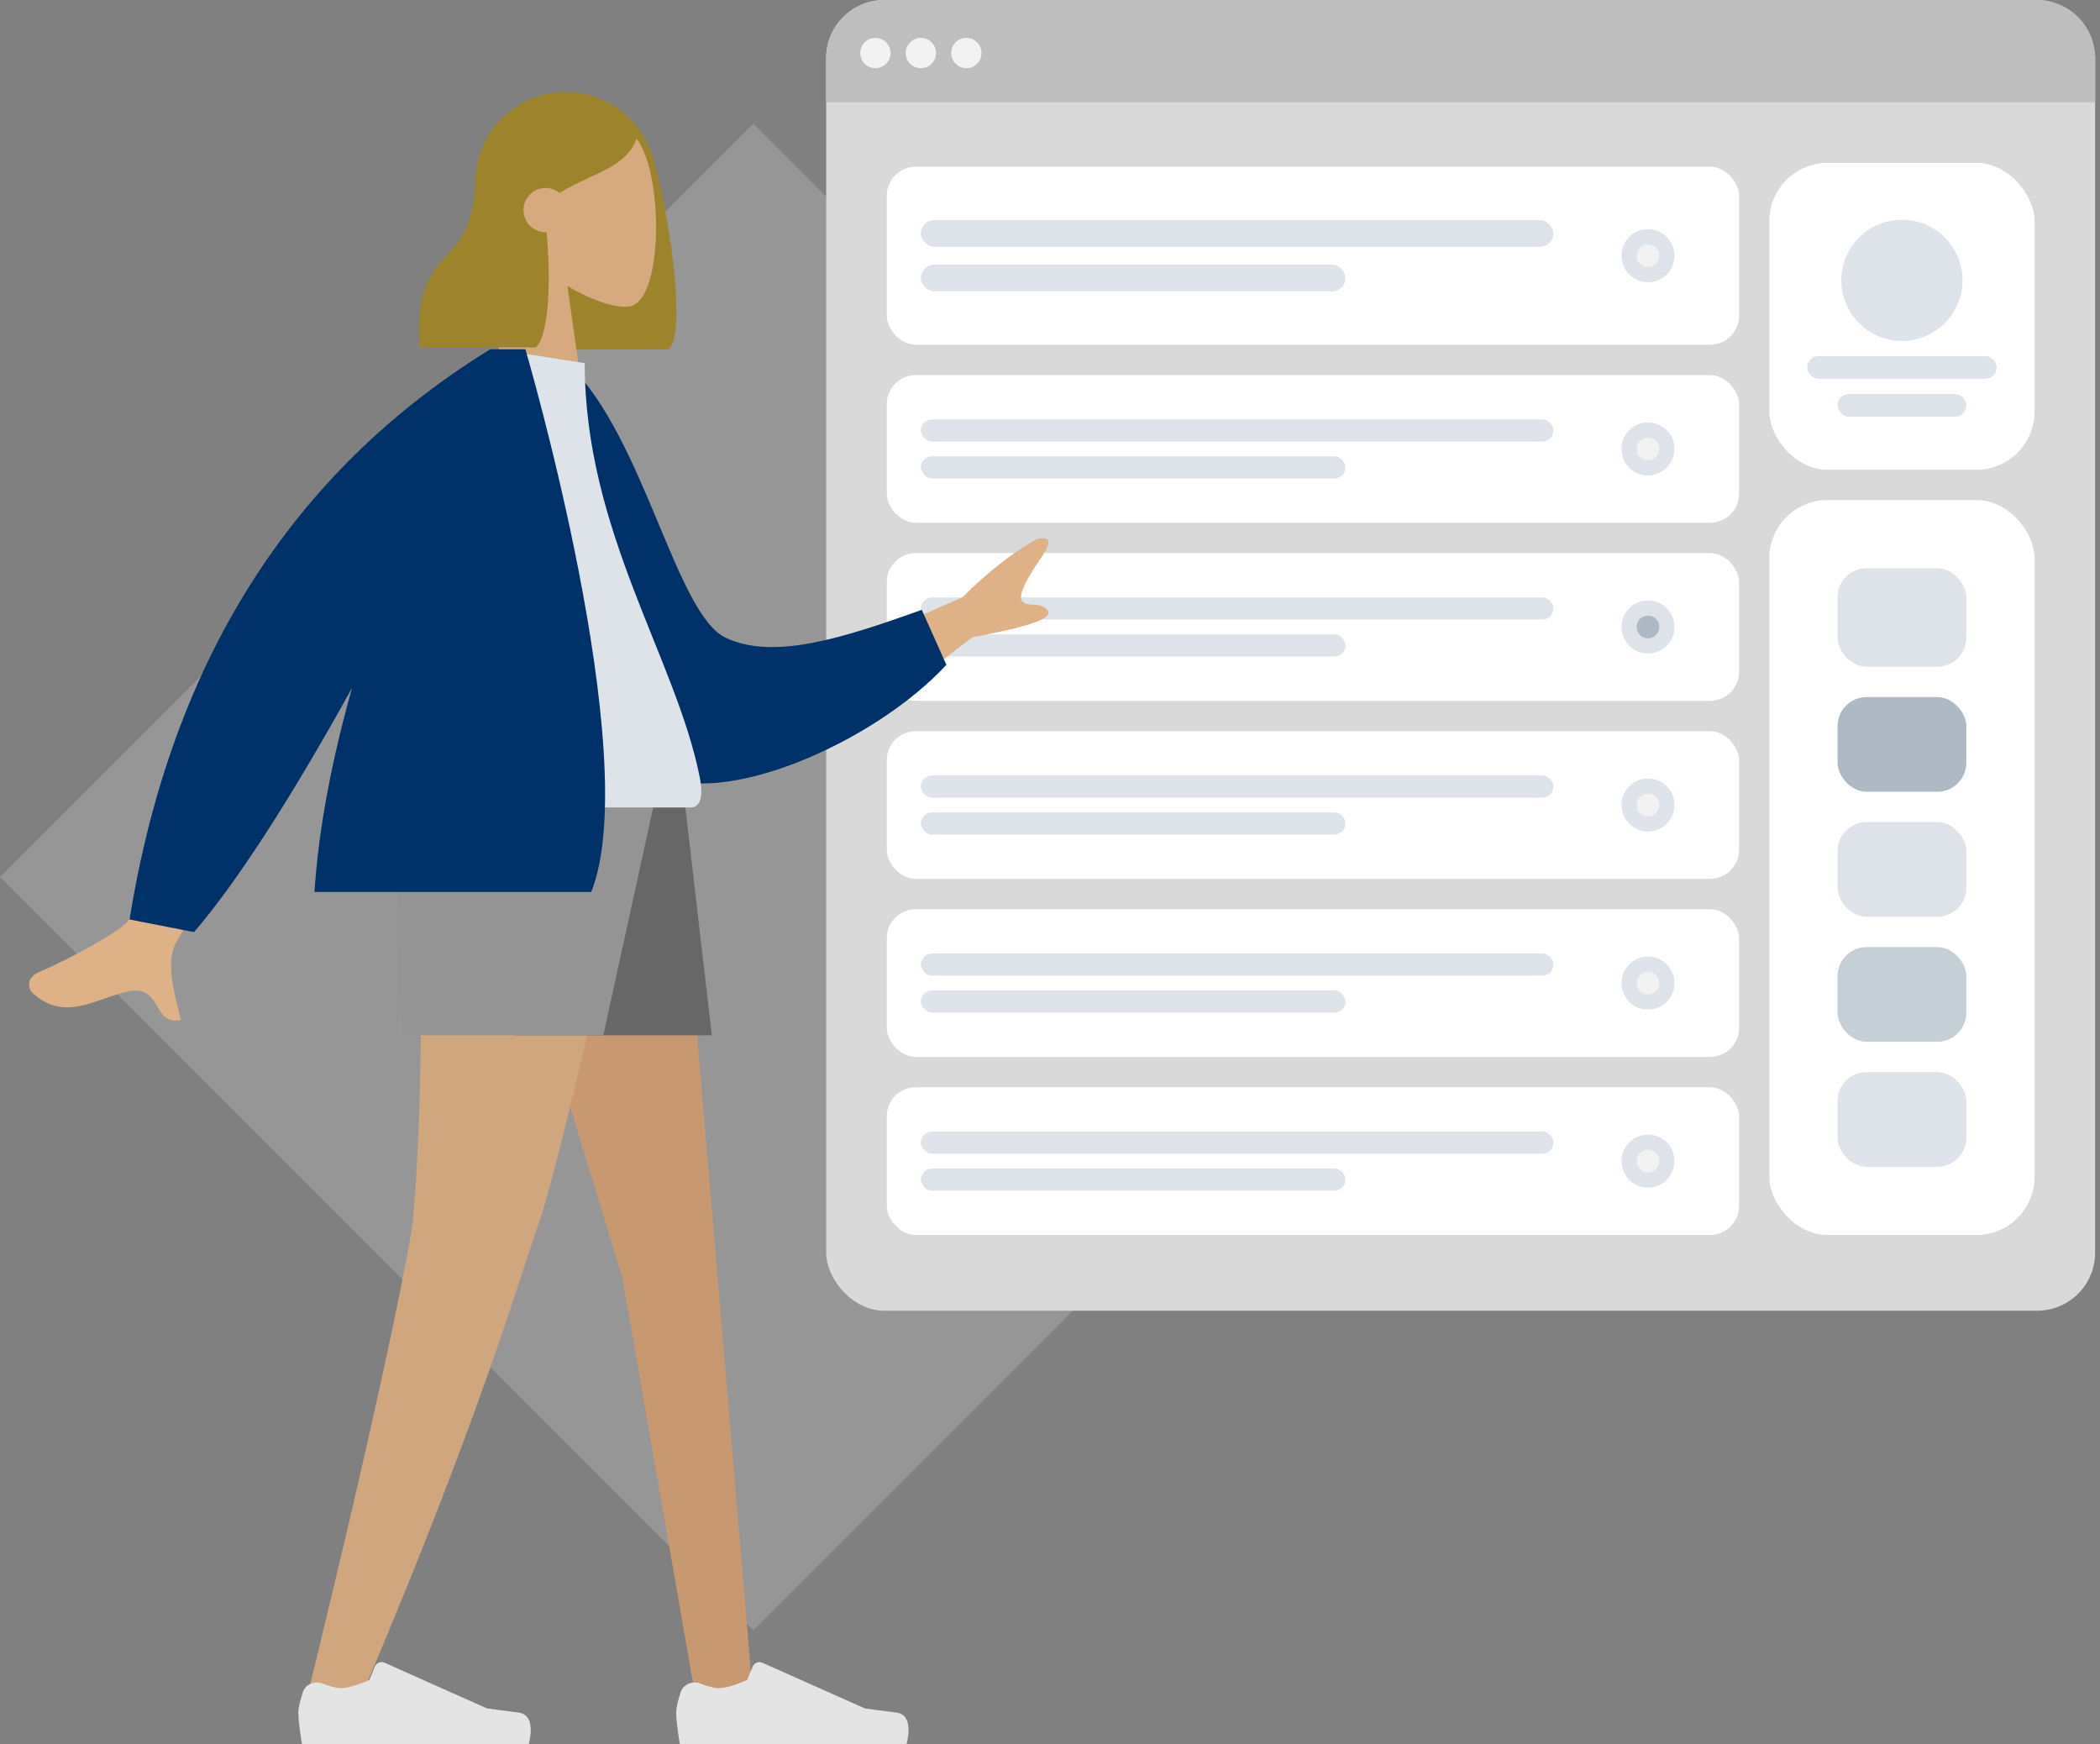 <svg width="289" height="240" viewBox="0 0 289 240" fill="none" xmlns="http://www.w3.org/2000/svg">
<rect x="0" y="0" width="289" height="240" fill="#808080" stroke="none"/>
<rect x="103.669" y="17" width="146.61" height="146.61" transform="rotate(45 103.669 17)" fill="#D2D1D1" fill-opacity="0.28"/>
<rect x="113.697" width="174.633" height="180.367" rx="8" fill="#D9D9D9"/>
<rect x="243.499" y="22.416" width="36.49" height="42.225" rx="8" fill="white"/>
<path fill-rule="evenodd" clip-rule="evenodd" d="M261.744 46.916C266.351 46.916 270.085 43.182 270.085 38.576C270.085 33.969 266.351 30.235 261.744 30.235C257.138 30.235 253.404 33.969 253.404 38.576C253.404 43.182 257.138 46.916 261.744 46.916Z" fill="#DDE3E9"/>
<rect x="248.712" y="49.002" width="26.065" height="3.128" rx="1.564" fill="#DDE3E9"/>
<rect x="252.882" y="54.214" width="17.724" height="3.128" rx="1.564" fill="#DDE3E9"/>
<path d="M113.697 8C113.697 3.582 117.279 0 121.697 0H280.33C284.748 0 288.33 3.582 288.33 8V14.075H113.697V8Z" fill="#BEBEBE"/>
<path fill-rule="evenodd" clip-rule="evenodd" d="M120.474 9.383C121.626 9.383 122.559 8.45 122.559 7.298C122.559 6.146 121.626 5.213 120.474 5.213C119.322 5.213 118.389 6.146 118.389 7.298C118.389 8.45 119.322 9.383 120.474 9.383Z" fill="#F2F2F2"/>
<path fill-rule="evenodd" clip-rule="evenodd" d="M126.73 9.383C127.881 9.383 128.815 8.45 128.815 7.298C128.815 6.146 127.881 5.213 126.73 5.213C125.578 5.213 124.644 6.146 124.644 7.298C124.644 8.45 125.578 9.383 126.73 9.383Z" fill="#F2F2F2"/>
<path fill-rule="evenodd" clip-rule="evenodd" d="M132.985 9.383C134.137 9.383 135.07 8.45 135.07 7.298C135.07 6.146 134.137 5.213 132.985 5.213C131.833 5.213 130.9 6.146 130.9 7.298C130.9 8.45 131.833 9.383 132.985 9.383Z" fill="#F2F2F2"/>
<rect x="243.499" y="68.811" width="36.49" height="101.131" rx="8" fill="white"/>
<rect x="252.882" y="78.194" width="17.724" height="13.554" rx="4" fill="#DDE3E9"/>
<rect x="252.882" y="95.918" width="17.724" height="13.032" rx="4" fill="#AFB9C5"/>
<rect x="252.882" y="113.12" width="17.724" height="13.032" rx="4" fill="#DDE3E9"/>
<rect x="252.882" y="147.526" width="17.724" height="13.032" rx="4" fill="#DDE3E9"/>
<rect x="252.882" y="130.323" width="17.724" height="13.032" rx="4" fill="#C5CFD6"/>
<rect x="122.038" y="22.937" width="117.291" height="24.501" rx="4" fill="white"/>
<g clip-path="url(#clip0)">
<rect x="126.729" y="30.287" width="87.056" height="3.675" rx="1.838" fill="#DDE3E9"/>
<rect x="126.729" y="36.412" width="58.435" height="3.675" rx="1.838" fill="#DDE3E9"/>
</g>
<path fill-rule="evenodd" clip-rule="evenodd" d="M226.794 38.836C228.809 38.836 230.443 37.203 230.443 35.187C230.443 33.172 228.809 31.538 226.794 31.538C224.779 31.538 223.145 33.172 223.145 35.187C223.145 37.203 224.779 38.836 226.794 38.836Z" fill="#DDE3E9"/>
<path fill-rule="evenodd" clip-rule="evenodd" d="M226.794 36.751C227.657 36.751 228.358 36.051 228.358 35.187C228.358 34.324 227.657 33.623 226.794 33.623C225.93 33.623 225.23 34.324 225.23 35.187C225.23 36.051 225.93 36.751 226.794 36.751Z" fill="#F2F2F2"/>
<rect x="122.038" y="51.608" width="117.291" height="20.33" rx="4" fill="white"/>
<g clip-path="url(#clip1)">
<rect x="126.729" y="57.707" width="87.056" height="3.05" rx="1.525" fill="#DDE3E9"/>
<rect x="126.729" y="62.79" width="58.435" height="3.05" rx="1.525" fill="#DDE3E9"/>
</g>
<path fill-rule="evenodd" clip-rule="evenodd" d="M226.794 65.422C228.809 65.422 230.443 63.788 230.443 61.773C230.443 59.758 228.809 58.124 226.794 58.124C224.779 58.124 223.145 59.758 223.145 61.773C223.145 63.788 224.779 65.422 226.794 65.422Z" fill="#DDE3E9"/>
<path fill-rule="evenodd" clip-rule="evenodd" d="M226.794 63.337C227.657 63.337 228.358 62.637 228.358 61.773C228.358 60.909 227.657 60.209 226.794 60.209C225.93 60.209 225.23 60.909 225.23 61.773C225.23 62.637 225.93 63.337 226.794 63.337Z" fill="#F2F2F2"/>
<rect x="122.038" y="76.109" width="117.291" height="20.33" rx="4" fill="white"/>
<g clip-path="url(#clip2)">
<rect x="126.729" y="82.208" width="87.056" height="3.05" rx="1.525" fill="#DDE3E9"/>
<rect x="126.729" y="87.29" width="58.435" height="3.05" rx="1.525" fill="#DDE3E9"/>
</g>
<path fill-rule="evenodd" clip-rule="evenodd" d="M226.794 89.923C228.809 89.923 230.443 88.289 230.443 86.274C230.443 84.259 228.809 82.625 226.794 82.625C224.779 82.625 223.145 84.259 223.145 86.274C223.145 88.289 224.779 89.923 226.794 89.923Z" fill="#DDE3E9"/>
<path fill-rule="evenodd" clip-rule="evenodd" d="M226.794 87.838C227.657 87.838 228.358 87.138 228.358 86.274C228.358 85.41 227.657 84.71 226.794 84.71C225.93 84.71 225.23 85.41 225.23 86.274C225.23 87.138 225.93 87.838 226.794 87.838Z" fill="#AFB9C5"/>
<rect x="122.038" y="149.611" width="117.291" height="20.33" rx="4" fill="white"/>
<g clip-path="url(#clip3)">
<rect x="126.729" y="155.71" width="87.056" height="3.05" rx="1.525" fill="#DDE3E9"/>
<rect x="126.729" y="160.793" width="58.435" height="3.05" rx="1.525" fill="#DDE3E9"/>
</g>
<path fill-rule="evenodd" clip-rule="evenodd" d="M226.794 163.425C228.809 163.425 230.443 161.791 230.443 159.776C230.443 157.761 228.809 156.127 226.794 156.127C224.779 156.127 223.145 157.761 223.145 159.776C223.145 161.791 224.779 163.425 226.794 163.425Z" fill="#DDE3E9"/>
<path fill-rule="evenodd" clip-rule="evenodd" d="M226.794 161.34C227.657 161.34 228.358 160.64 228.358 159.776C228.358 158.912 227.657 158.212 226.794 158.212C225.93 158.212 225.23 158.912 225.23 159.776C225.23 160.64 225.93 161.34 226.794 161.34Z" fill="#F2F2F2"/>
<rect x="122.038" y="125.11" width="117.291" height="20.33" rx="4" fill="white"/>
<g clip-path="url(#clip4)">
<rect x="126.729" y="131.209" width="87.056" height="3.05" rx="1.525" fill="#DDE3E9"/>
<rect x="126.729" y="136.292" width="58.435" height="3.05" rx="1.525" fill="#DDE3E9"/>
</g>
<path fill-rule="evenodd" clip-rule="evenodd" d="M226.794 138.924C228.809 138.924 230.443 137.291 230.443 135.275C230.443 133.26 228.809 131.626 226.794 131.626C224.779 131.626 223.145 133.26 223.145 135.275C223.145 137.291 224.779 138.924 226.794 138.924Z" fill="#DDE3E9"/>
<path fill-rule="evenodd" clip-rule="evenodd" d="M226.794 136.839C227.657 136.839 228.358 136.139 228.358 135.275C228.358 134.412 227.657 133.712 226.794 133.712C225.93 133.712 225.23 134.412 225.23 135.275C225.23 136.139 225.93 136.839 226.794 136.839Z" fill="#F2F2F2"/>
<rect x="122.038" y="100.609" width="117.291" height="20.33" rx="4" fill="white"/>
<g clip-path="url(#clip5)">
<rect x="126.729" y="106.709" width="87.056" height="3.05" rx="1.525" fill="#DDE3E9"/>
<rect x="126.729" y="111.791" width="58.435" height="3.05" rx="1.525" fill="#DDE3E9"/>
</g>
<path fill-rule="evenodd" clip-rule="evenodd" d="M226.794 114.424C228.809 114.424 230.443 112.79 230.443 110.775C230.443 108.759 228.809 107.126 226.794 107.126C224.779 107.126 223.145 108.759 223.145 110.775C223.145 112.79 224.779 114.424 226.794 114.424Z" fill="#DDE3E9"/>
<path fill-rule="evenodd" clip-rule="evenodd" d="M226.794 112.339C227.657 112.339 228.358 111.638 228.358 110.775C228.358 109.911 227.657 109.211 226.794 109.211C225.93 109.211 225.23 109.911 225.23 110.775C225.23 111.638 225.93 112.339 226.794 112.339Z" fill="#F2F2F2"/>
<path fill-rule="evenodd" clip-rule="evenodd" d="M64.846 107.798L85.661 175.849L95.745 233.721H103.651L92.996 107.798H64.846Z" fill="#C89871"/>
<path fill-rule="evenodd" clip-rule="evenodd" d="M57.399 107.798C58.813 145.162 57.149 164.434 56.833 167.829C56.516 171.223 52.183 193.234 41.925 234.86L50.35 231.967C66.562 193.79 72.086 173.948 73.945 168.935C75.805 163.922 80.743 143.543 88.76 107.798H57.399Z" fill="#D0A67F"/>
<path fill-rule="evenodd" clip-rule="evenodd" d="M44.421 231.679C43.329 231.257 42.051 231.725 41.686 232.838C41.364 233.818 41.06 234.93 41.06 235.633C41.06 237.129 41.559 240 41.559 240C43.295 240 72.757 240 72.757 240C72.757 240 73.974 235.98 71.353 235.659C68.733 235.338 67 235.08 67 235.08L52.919 228.803C52.405 228.573 51.803 228.814 51.588 229.335L50.831 231.171C50.831 231.171 48.405 232.303 46.889 232.303C46.218 232.303 45.27 232.008 44.421 231.679Z" fill="#E4E4E4"/>
<path fill-rule="evenodd" clip-rule="evenodd" d="M96.416 231.679C95.324 231.257 94.046 231.725 93.681 232.838C93.36 233.818 93.056 234.93 93.056 235.633C93.056 237.129 93.555 240 93.555 240C95.29 240 124.753 240 124.753 240C124.753 240 125.969 235.98 123.349 235.659C120.729 235.338 118.996 235.08 118.996 235.08L104.915 228.803C104.4 228.573 103.798 228.814 103.583 229.335L102.826 231.171C102.826 231.171 100.401 232.303 98.885 232.303C98.214 232.303 97.266 232.008 96.416 231.679Z" fill="#E4E4E4"/>
<path fill-rule="evenodd" clip-rule="evenodd" d="M62.08 107.798L70.93 142.469H97.963L93.932 107.798H62.08Z" fill="#676767"/>
<path fill-rule="evenodd" clip-rule="evenodd" d="M57.102 107.798C52.734 120.892 55.442 142.469 55.442 142.469H83.028L90.613 107.798H57.102Z" fill="#949494"/>
<path fill-rule="evenodd" clip-rule="evenodd" d="M77.845 12.657C70.971 12.657 65.399 18.23 65.399 25.103V35.613C65.399 41.847 69.984 47.011 75.965 47.918C75.968 47.968 75.971 48.02 75.974 48.071H92.015C94.743 45.406 91.66 27.328 89.738 21.336C89.466 20.489 89.202 19.88 88.944 19.465C86.887 15.425 82.689 12.657 77.845 12.657Z" fill="#9D842C"/>
<path fill-rule="evenodd" clip-rule="evenodd" d="M78.086 39.343C81.668 41.502 85.187 42.546 86.839 42.12C90.982 41.052 91.363 25.897 88.157 19.922C84.952 13.948 68.474 11.344 67.643 23.181C67.355 27.29 69.08 30.956 71.629 33.948L67.059 55.249H80.334L78.086 39.343Z" fill="#D7A97F"/>
<path fill-rule="evenodd" clip-rule="evenodd" d="M65.887 23.25C66.272 22.869 66.645 22.5 67.015 22.17L66.997 21.74C66.997 21.74 71.164 13.21 77.569 13.21C83.969 13.21 85.993 16.186 87.713 18.715L87.718 18.721C86.818 21.809 84.106 23.058 81.038 24.471C79.718 25.079 78.332 25.718 76.996 26.547C76.473 26.121 75.806 25.867 75.079 25.867C73.399 25.867 72.037 27.229 72.037 28.909C72.037 30.589 73.399 31.951 75.079 31.951C75.126 31.951 75.172 31.95 75.218 31.948C75.829 38.518 75.584 46.022 73.761 47.803H57.72C57.26 39.802 59.329 37.52 61.444 35.187C63.434 32.993 65.464 30.754 65.464 23.666C65.607 23.527 65.748 23.388 65.887 23.25L65.887 23.25Z" fill="#9D842C"/>
<path fill-rule="evenodd" clip-rule="evenodd" d="M132.459 82.19L112.416 90.992L118.816 99.191L133.827 87.682C141.325 86.305 144.802 85.122 144.259 84.133C143.801 83.299 142.949 83.252 142.163 83.208C141.552 83.175 140.981 83.143 140.669 82.744C139.957 81.831 141.714 79.013 143.497 76.41C145.279 73.807 143.608 73.901 142.631 74.212C139.361 76.032 135.97 78.691 132.459 82.19ZM42.72 95.665L31.385 93.416C23.698 113.678 19.115 124.781 17.636 126.726C16.552 128.152 9.865 131.825 5.339 133.787C3.522 134.575 3.912 136.11 4.445 136.601C7.806 139.699 10.931 138.613 14.332 137.431C15.316 137.089 16.324 136.739 17.368 136.479C20.069 135.809 20.891 137.198 21.668 138.51C22.355 139.672 23.008 140.775 24.897 140.335C24.811 139.964 24.706 139.549 24.592 139.1C23.855 136.201 22.769 131.927 24.381 129.443C25.208 128.168 31.321 116.909 42.72 95.665Z" fill="#DEB186"/>
<path fill-rule="evenodd" clip-rule="evenodd" d="M73.528 51.008L78.311 50.188C88.729 60.294 92.98 84.573 99.923 87.787C106.487 90.825 115.793 87.885 126.853 83.915L130.241 91.483C120.191 102.356 98.781 111.541 90.103 106.297C76.228 97.913 73.025 67.968 73.528 51.008Z" fill="#003269"/>
<path fill-rule="evenodd" clip-rule="evenodd" d="M52.677 111.117C52.677 111.117 81.445 111.117 94.999 111.117C96.933 111.117 96.568 108.325 96.289 106.916C93.062 90.653 80.468 73.123 80.468 49.973L68.26 48.059C58.163 64.298 54.671 84.292 52.677 111.117Z" fill="#DDE3E9"/>
<path fill-rule="evenodd" clip-rule="evenodd" d="M81.37 122.733H43.273C43.876 113.641 45.809 104.027 48.456 94.652C39.828 110.214 32.576 121.419 26.7 128.265L17.829 126.527C23.543 91.088 40.091 64.932 67.472 48.059L67.612 48.059H72.306C72.306 48.059 88.745 104.095 81.37 122.733Z" fill="#003269"/>
<defs>
<clipPath id="clip0">
<rect x="126.729" y="30.287" width="87.056" height="9.8" fill="white"/>
</clipPath>
<clipPath id="clip1">
<rect x="126.729" y="57.707" width="87.056" height="8.132" fill="white"/>
</clipPath>
<clipPath id="clip2">
<rect x="126.729" y="82.208" width="87.056" height="8.132" fill="white"/>
</clipPath>
<clipPath id="clip3">
<rect x="126.729" y="155.71" width="87.056" height="8.132" fill="white"/>
</clipPath>
<clipPath id="clip4">
<rect x="126.729" y="131.209" width="87.056" height="8.132" fill="white"/>
</clipPath>
<clipPath id="clip5">
<rect x="126.729" y="106.709" width="87.056" height="8.132" fill="white"/>
</clipPath>
</defs>
</svg>
